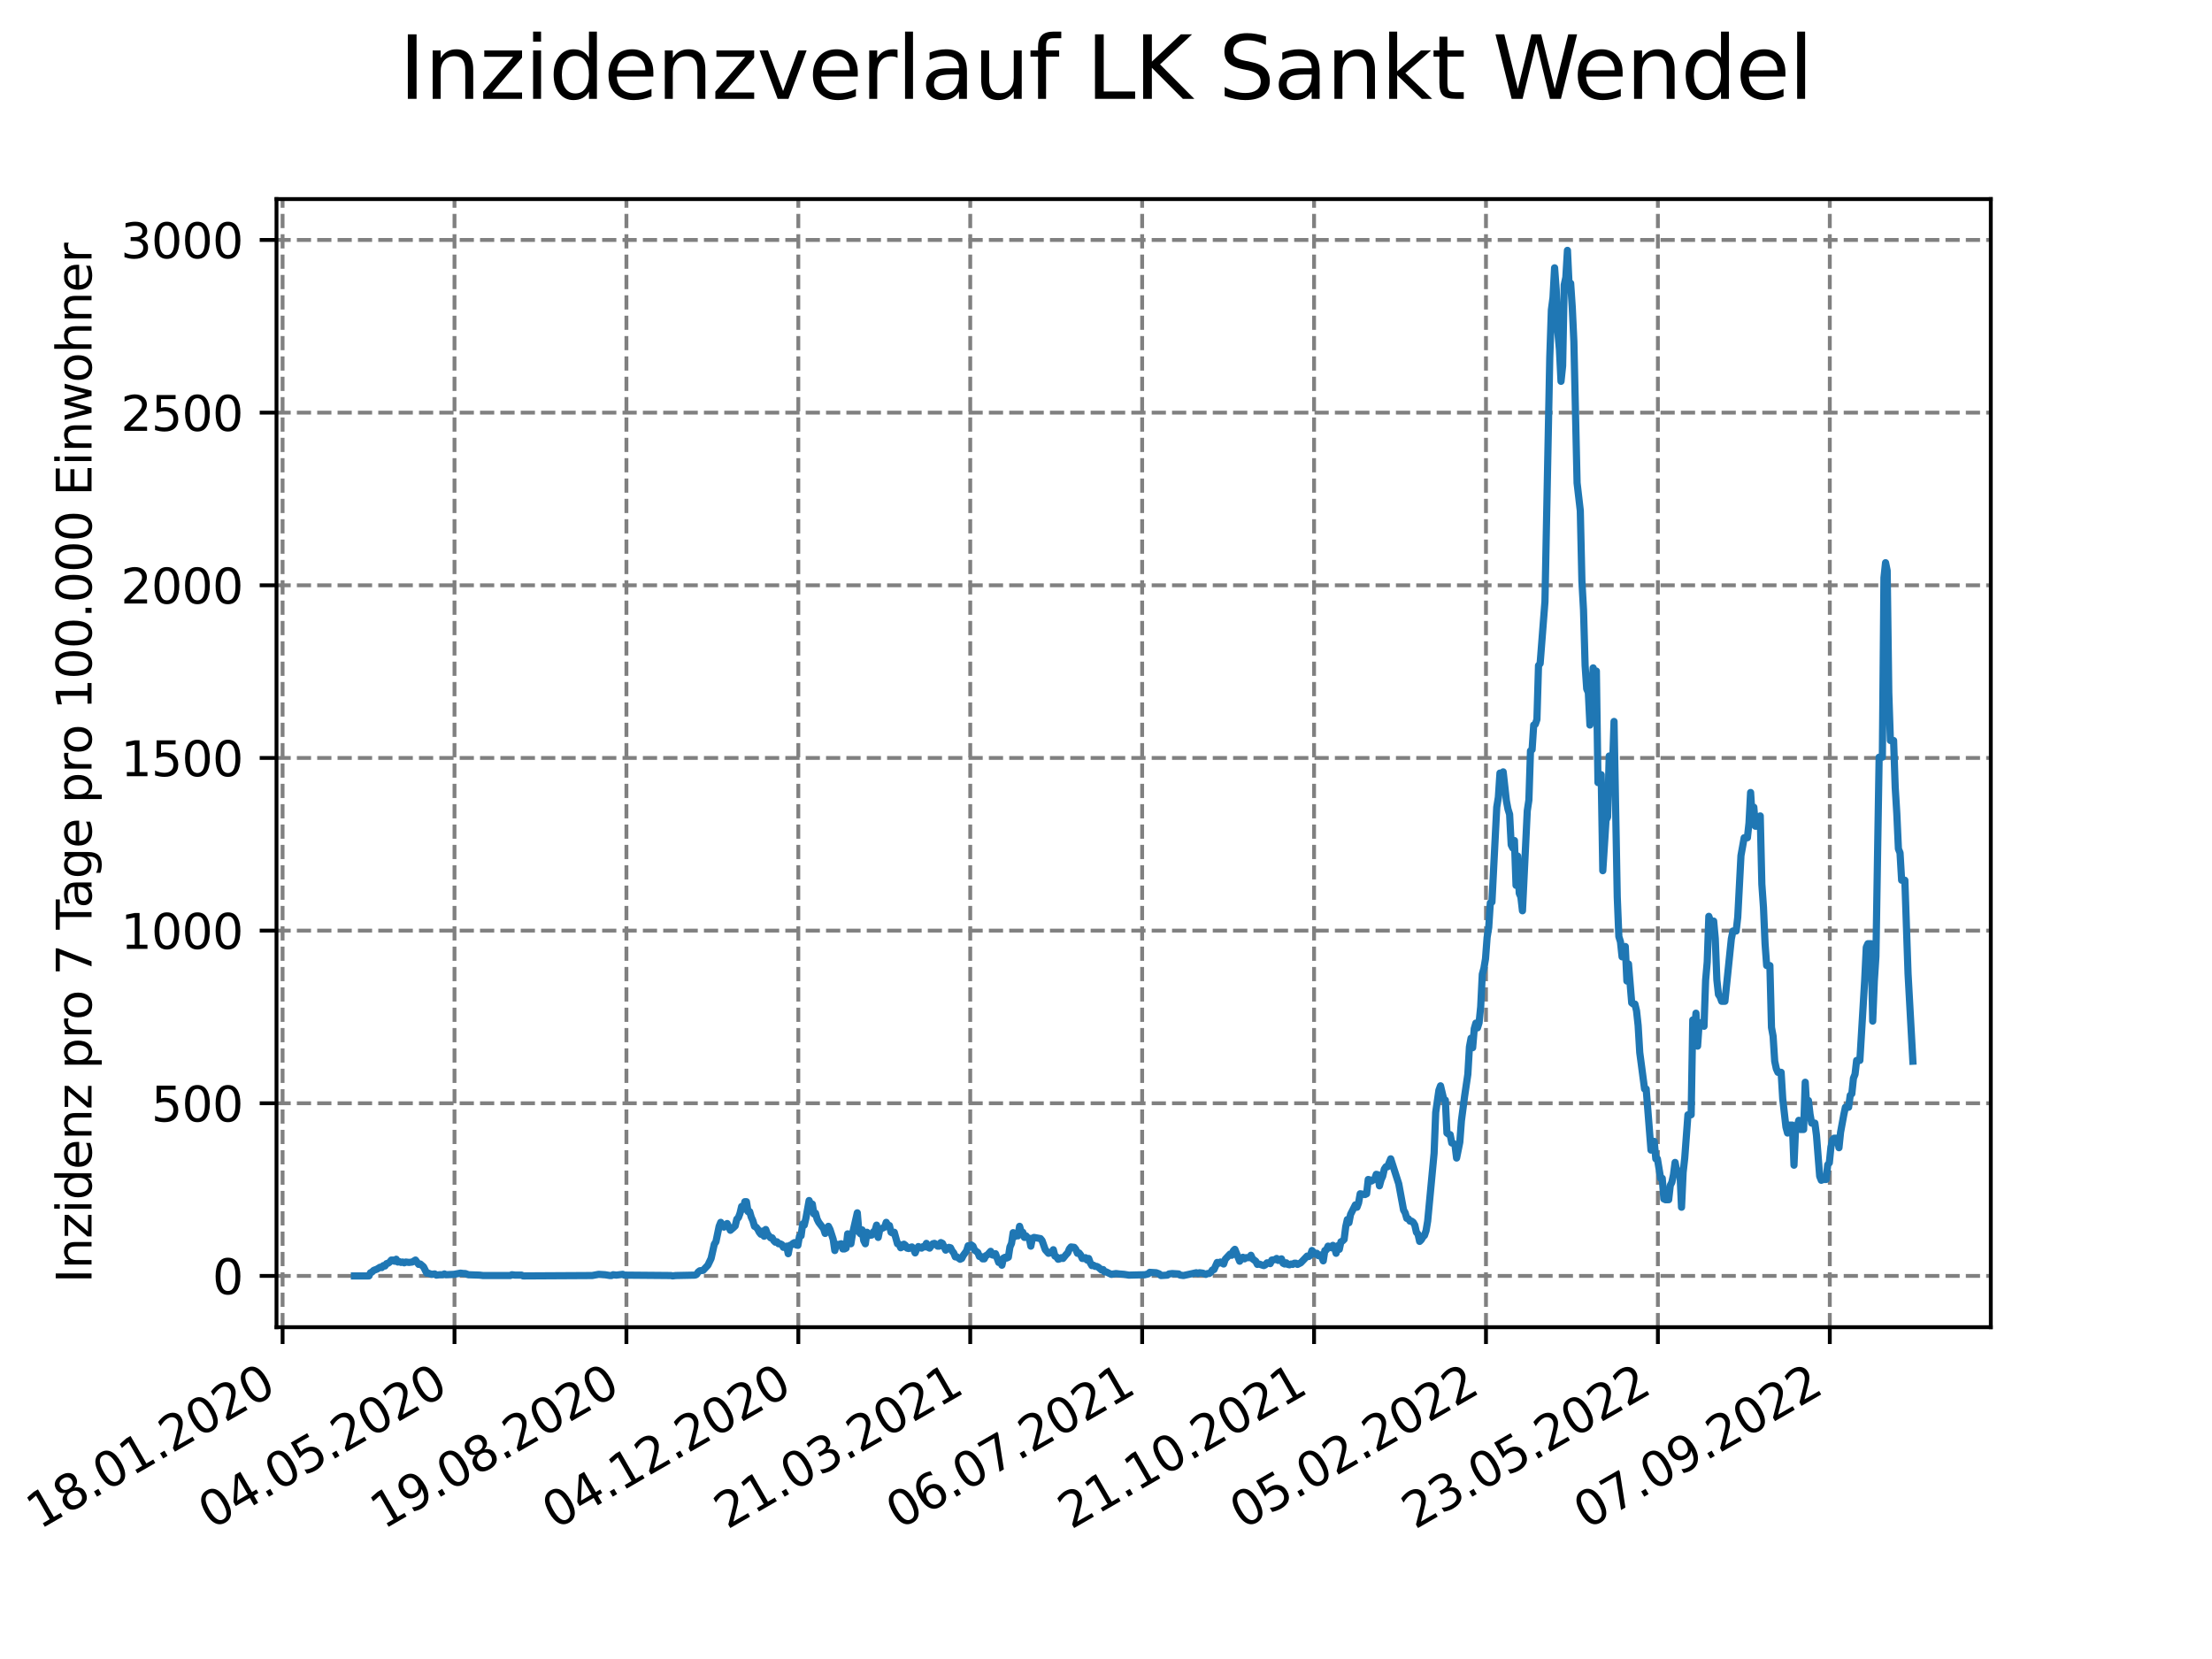 <?xml version="1.0" encoding="utf-8" standalone="no"?>
<!DOCTYPE svg PUBLIC "-//W3C//DTD SVG 1.1//EN"
  "http://www.w3.org/Graphics/SVG/1.1/DTD/svg11.dtd">
<svg xmlns:xlink="http://www.w3.org/1999/xlink" width="460.8pt" height="345.6pt" viewBox="0 0 460.8 345.6" xmlns="http://www.w3.org/2000/svg" version="1.1">
 <defs>
  <style type="text/css">*{stroke-linejoin: round; stroke-linecap: butt}</style>
 </defs>
 <g id="figure_1">
  <g id="patch_1">
   <path d="M 0 345.6 
L 460.8 345.6 
L 460.8 0 
L 0 0 
z
" style="fill: #ffffff"/>
  </g>
  <g id="axes_1">
   <g id="patch_2">
    <path d="M 57.6 276.48 
L 414.72 276.48 
L 414.72 41.472 
L 57.6 41.472 
z
" style="fill: #ffffff"/>
   </g>
   <g id="matplotlib.axis_1">
    <g id="xtick_1">
     <g id="line2d_1">
      <path d="M 58.869 276.48 
L 58.869 41.472 
" clip-path="url(#pff63f8fa8c)" style="fill: none; stroke-dasharray: 2.96,1.28; stroke-dashoffset: 0; stroke: #808080; stroke-width: 0.8"/>
     </g>
     <g id="line2d_2">
      <defs>
       <path id="m7c1032204e" d="M 0 0 
L 0 3.5 
" style="stroke: #000000; stroke-width: 0.8"/>
      </defs>
      <g>
       <use xlink:href="#m7c1032204e" x="58.869" y="276.48" style="stroke: #000000; stroke-width: 0.8"/>
      </g>
     </g>
     <g id="text_1">
      <!-- 18.01.2020 -->
      <g transform="translate(8.244 318.689) rotate(-30) scale(0.1 -0.1)">
       <defs>
        <path id="DejaVuSans-31" d="M 794 531 
L 1825 531 
L 1825 4091 
L 703 3866 
L 703 4441 
L 1819 4666 
L 2450 4666 
L 2450 531 
L 3481 531 
L 3481 0 
L 794 0 
L 794 531 
z
" transform="scale(0.016)"/>
        <path id="DejaVuSans-38" d="M 2034 2216 
Q 1584 2216 1326 1975 
Q 1069 1734 1069 1313 
Q 1069 891 1326 650 
Q 1584 409 2034 409 
Q 2484 409 2743 651 
Q 3003 894 3003 1313 
Q 3003 1734 2745 1975 
Q 2488 2216 2034 2216 
z
M 1403 2484 
Q 997 2584 770 2862 
Q 544 3141 544 3541 
Q 544 4100 942 4425 
Q 1341 4750 2034 4750 
Q 2731 4750 3128 4425 
Q 3525 4100 3525 3541 
Q 3525 3141 3298 2862 
Q 3072 2584 2669 2484 
Q 3125 2378 3379 2068 
Q 3634 1759 3634 1313 
Q 3634 634 3220 271 
Q 2806 -91 2034 -91 
Q 1263 -91 848 271 
Q 434 634 434 1313 
Q 434 1759 690 2068 
Q 947 2378 1403 2484 
z
M 1172 3481 
Q 1172 3119 1398 2916 
Q 1625 2713 2034 2713 
Q 2441 2713 2670 2916 
Q 2900 3119 2900 3481 
Q 2900 3844 2670 4047 
Q 2441 4250 2034 4250 
Q 1625 4250 1398 4047 
Q 1172 3844 1172 3481 
z
" transform="scale(0.016)"/>
        <path id="DejaVuSans-2e" d="M 684 794 
L 1344 794 
L 1344 0 
L 684 0 
L 684 794 
z
" transform="scale(0.016)"/>
        <path id="DejaVuSans-30" d="M 2034 4250 
Q 1547 4250 1301 3770 
Q 1056 3291 1056 2328 
Q 1056 1369 1301 889 
Q 1547 409 2034 409 
Q 2525 409 2770 889 
Q 3016 1369 3016 2328 
Q 3016 3291 2770 3770 
Q 2525 4250 2034 4250 
z
M 2034 4750 
Q 2819 4750 3233 4129 
Q 3647 3509 3647 2328 
Q 3647 1150 3233 529 
Q 2819 -91 2034 -91 
Q 1250 -91 836 529 
Q 422 1150 422 2328 
Q 422 3509 836 4129 
Q 1250 4750 2034 4750 
z
" transform="scale(0.016)"/>
        <path id="DejaVuSans-32" d="M 1228 531 
L 3431 531 
L 3431 0 
L 469 0 
L 469 531 
Q 828 903 1448 1529 
Q 2069 2156 2228 2338 
Q 2531 2678 2651 2914 
Q 2772 3150 2772 3378 
Q 2772 3750 2511 3984 
Q 2250 4219 1831 4219 
Q 1534 4219 1204 4116 
Q 875 4013 500 3803 
L 500 4441 
Q 881 4594 1212 4672 
Q 1544 4750 1819 4750 
Q 2544 4750 2975 4387 
Q 3406 4025 3406 3419 
Q 3406 3131 3298 2873 
Q 3191 2616 2906 2266 
Q 2828 2175 2409 1742 
Q 1991 1309 1228 531 
z
" transform="scale(0.016)"/>
       </defs>
       <use xlink:href="#DejaVuSans-31"/>
       <use xlink:href="#DejaVuSans-38" x="63.623"/>
       <use xlink:href="#DejaVuSans-2e" x="127.246"/>
       <use xlink:href="#DejaVuSans-30" x="159.033"/>
       <use xlink:href="#DejaVuSans-31" x="222.656"/>
       <use xlink:href="#DejaVuSans-2e" x="286.279"/>
       <use xlink:href="#DejaVuSans-32" x="318.066"/>
       <use xlink:href="#DejaVuSans-30" x="381.689"/>
       <use xlink:href="#DejaVuSans-32" x="445.312"/>
       <use xlink:href="#DejaVuSans-30" x="508.936"/>
      </g>
     </g>
    </g>
    <g id="xtick_2">
     <g id="line2d_3">
      <path d="M 94.681 276.48 
L 94.681 41.472 
" clip-path="url(#pff63f8fa8c)" style="fill: none; stroke-dasharray: 2.96,1.28; stroke-dashoffset: 0; stroke: #808080; stroke-width: 0.8"/>
     </g>
     <g id="line2d_4">
      <g>
       <use xlink:href="#m7c1032204e" x="94.681" y="276.48" style="stroke: #000000; stroke-width: 0.8"/>
      </g>
     </g>
     <g id="text_2">
      <!-- 04.05.2020 -->
      <g transform="translate(44.056 318.689) rotate(-30) scale(0.1 -0.1)">
       <defs>
        <path id="DejaVuSans-34" d="M 2419 4116 
L 825 1625 
L 2419 1625 
L 2419 4116 
z
M 2253 4666 
L 3047 4666 
L 3047 1625 
L 3713 1625 
L 3713 1100 
L 3047 1100 
L 3047 0 
L 2419 0 
L 2419 1100 
L 313 1100 
L 313 1709 
L 2253 4666 
z
" transform="scale(0.016)"/>
        <path id="DejaVuSans-35" d="M 691 4666 
L 3169 4666 
L 3169 4134 
L 1269 4134 
L 1269 2991 
Q 1406 3038 1543 3061 
Q 1681 3084 1819 3084 
Q 2600 3084 3056 2656 
Q 3513 2228 3513 1497 
Q 3513 744 3044 326 
Q 2575 -91 1722 -91 
Q 1428 -91 1123 -41 
Q 819 9 494 109 
L 494 744 
Q 775 591 1075 516 
Q 1375 441 1709 441 
Q 2250 441 2565 725 
Q 2881 1009 2881 1497 
Q 2881 1984 2565 2268 
Q 2250 2553 1709 2553 
Q 1456 2553 1204 2497 
Q 953 2441 691 2322 
L 691 4666 
z
" transform="scale(0.016)"/>
       </defs>
       <use xlink:href="#DejaVuSans-30"/>
       <use xlink:href="#DejaVuSans-34" x="63.623"/>
       <use xlink:href="#DejaVuSans-2e" x="127.246"/>
       <use xlink:href="#DejaVuSans-30" x="159.033"/>
       <use xlink:href="#DejaVuSans-35" x="222.656"/>
       <use xlink:href="#DejaVuSans-2e" x="286.279"/>
       <use xlink:href="#DejaVuSans-32" x="318.066"/>
       <use xlink:href="#DejaVuSans-30" x="381.689"/>
       <use xlink:href="#DejaVuSans-32" x="445.312"/>
       <use xlink:href="#DejaVuSans-30" x="508.936"/>
      </g>
     </g>
    </g>
    <g id="xtick_3">
     <g id="line2d_5">
      <path d="M 130.494 276.48 
L 130.494 41.472 
" clip-path="url(#pff63f8fa8c)" style="fill: none; stroke-dasharray: 2.96,1.28; stroke-dashoffset: 0; stroke: #808080; stroke-width: 0.8"/>
     </g>
     <g id="line2d_6">
      <g>
       <use xlink:href="#m7c1032204e" x="130.494" y="276.48" style="stroke: #000000; stroke-width: 0.8"/>
      </g>
     </g>
     <g id="text_3">
      <!-- 19.08.2020 -->
      <g transform="translate(79.869 318.689) rotate(-30) scale(0.1 -0.1)">
       <defs>
        <path id="DejaVuSans-39" d="M 703 97 
L 703 672 
Q 941 559 1184 500 
Q 1428 441 1663 441 
Q 2288 441 2617 861 
Q 2947 1281 2994 2138 
Q 2813 1869 2534 1725 
Q 2256 1581 1919 1581 
Q 1219 1581 811 2004 
Q 403 2428 403 3163 
Q 403 3881 828 4315 
Q 1253 4750 1959 4750 
Q 2769 4750 3195 4129 
Q 3622 3509 3622 2328 
Q 3622 1225 3098 567 
Q 2575 -91 1691 -91 
Q 1453 -91 1209 -44 
Q 966 3 703 97 
z
M 1959 2075 
Q 2384 2075 2632 2365 
Q 2881 2656 2881 3163 
Q 2881 3666 2632 3958 
Q 2384 4250 1959 4250 
Q 1534 4250 1286 3958 
Q 1038 3666 1038 3163 
Q 1038 2656 1286 2365 
Q 1534 2075 1959 2075 
z
" transform="scale(0.016)"/>
       </defs>
       <use xlink:href="#DejaVuSans-31"/>
       <use xlink:href="#DejaVuSans-39" x="63.623"/>
       <use xlink:href="#DejaVuSans-2e" x="127.246"/>
       <use xlink:href="#DejaVuSans-30" x="159.033"/>
       <use xlink:href="#DejaVuSans-38" x="222.656"/>
       <use xlink:href="#DejaVuSans-2e" x="286.279"/>
       <use xlink:href="#DejaVuSans-32" x="318.066"/>
       <use xlink:href="#DejaVuSans-30" x="381.689"/>
       <use xlink:href="#DejaVuSans-32" x="445.312"/>
       <use xlink:href="#DejaVuSans-30" x="508.936"/>
      </g>
     </g>
    </g>
    <g id="xtick_4">
     <g id="line2d_7">
      <path d="M 166.306 276.48 
L 166.306 41.472 
" clip-path="url(#pff63f8fa8c)" style="fill: none; stroke-dasharray: 2.96,1.28; stroke-dashoffset: 0; stroke: #808080; stroke-width: 0.8"/>
     </g>
     <g id="line2d_8">
      <g>
       <use xlink:href="#m7c1032204e" x="166.306" y="276.48" style="stroke: #000000; stroke-width: 0.8"/>
      </g>
     </g>
     <g id="text_4">
      <!-- 04.12.2020 -->
      <g transform="translate(115.681 318.689) rotate(-30) scale(0.1 -0.1)">
       <use xlink:href="#DejaVuSans-30"/>
       <use xlink:href="#DejaVuSans-34" x="63.623"/>
       <use xlink:href="#DejaVuSans-2e" x="127.246"/>
       <use xlink:href="#DejaVuSans-31" x="159.033"/>
       <use xlink:href="#DejaVuSans-32" x="222.656"/>
       <use xlink:href="#DejaVuSans-2e" x="286.279"/>
       <use xlink:href="#DejaVuSans-32" x="318.066"/>
       <use xlink:href="#DejaVuSans-30" x="381.689"/>
       <use xlink:href="#DejaVuSans-32" x="445.312"/>
       <use xlink:href="#DejaVuSans-30" x="508.936"/>
      </g>
     </g>
    </g>
    <g id="xtick_5">
     <g id="line2d_9">
      <path d="M 202.119 276.48 
L 202.119 41.472 
" clip-path="url(#pff63f8fa8c)" style="fill: none; stroke-dasharray: 2.96,1.28; stroke-dashoffset: 0; stroke: #808080; stroke-width: 0.8"/>
     </g>
     <g id="line2d_10">
      <g>
       <use xlink:href="#m7c1032204e" x="202.119" y="276.48" style="stroke: #000000; stroke-width: 0.8"/>
      </g>
     </g>
     <g id="text_5">
      <!-- 21.03.2021 -->
      <g transform="translate(151.493 318.689) rotate(-30) scale(0.1 -0.1)">
       <defs>
        <path id="DejaVuSans-33" d="M 2597 2516 
Q 3050 2419 3304 2112 
Q 3559 1806 3559 1356 
Q 3559 666 3084 287 
Q 2609 -91 1734 -91 
Q 1441 -91 1130 -33 
Q 819 25 488 141 
L 488 750 
Q 750 597 1062 519 
Q 1375 441 1716 441 
Q 2309 441 2620 675 
Q 2931 909 2931 1356 
Q 2931 1769 2642 2001 
Q 2353 2234 1838 2234 
L 1294 2234 
L 1294 2753 
L 1863 2753 
Q 2328 2753 2575 2939 
Q 2822 3125 2822 3475 
Q 2822 3834 2567 4026 
Q 2313 4219 1838 4219 
Q 1578 4219 1281 4162 
Q 984 4106 628 3988 
L 628 4550 
Q 988 4650 1302 4700 
Q 1616 4750 1894 4750 
Q 2613 4750 3031 4423 
Q 3450 4097 3450 3541 
Q 3450 3153 3228 2886 
Q 3006 2619 2597 2516 
z
" transform="scale(0.016)"/>
       </defs>
       <use xlink:href="#DejaVuSans-32"/>
       <use xlink:href="#DejaVuSans-31" x="63.623"/>
       <use xlink:href="#DejaVuSans-2e" x="127.246"/>
       <use xlink:href="#DejaVuSans-30" x="159.033"/>
       <use xlink:href="#DejaVuSans-33" x="222.656"/>
       <use xlink:href="#DejaVuSans-2e" x="286.279"/>
       <use xlink:href="#DejaVuSans-32" x="318.066"/>
       <use xlink:href="#DejaVuSans-30" x="381.689"/>
       <use xlink:href="#DejaVuSans-32" x="445.312"/>
       <use xlink:href="#DejaVuSans-31" x="508.936"/>
      </g>
     </g>
    </g>
    <g id="xtick_6">
     <g id="line2d_11">
      <path d="M 237.931 276.48 
L 237.931 41.472 
" clip-path="url(#pff63f8fa8c)" style="fill: none; stroke-dasharray: 2.96,1.28; stroke-dashoffset: 0; stroke: #808080; stroke-width: 0.8"/>
     </g>
     <g id="line2d_12">
      <g>
       <use xlink:href="#m7c1032204e" x="237.931" y="276.48" style="stroke: #000000; stroke-width: 0.8"/>
      </g>
     </g>
     <g id="text_6">
      <!-- 06.07.2021 -->
      <g transform="translate(187.306 318.689) rotate(-30) scale(0.1 -0.1)">
       <defs>
        <path id="DejaVuSans-36" d="M 2113 2584 
Q 1688 2584 1439 2293 
Q 1191 2003 1191 1497 
Q 1191 994 1439 701 
Q 1688 409 2113 409 
Q 2538 409 2786 701 
Q 3034 994 3034 1497 
Q 3034 2003 2786 2293 
Q 2538 2584 2113 2584 
z
M 3366 4563 
L 3366 3988 
Q 3128 4100 2886 4159 
Q 2644 4219 2406 4219 
Q 1781 4219 1451 3797 
Q 1122 3375 1075 2522 
Q 1259 2794 1537 2939 
Q 1816 3084 2150 3084 
Q 2853 3084 3261 2657 
Q 3669 2231 3669 1497 
Q 3669 778 3244 343 
Q 2819 -91 2113 -91 
Q 1303 -91 875 529 
Q 447 1150 447 2328 
Q 447 3434 972 4092 
Q 1497 4750 2381 4750 
Q 2619 4750 2861 4703 
Q 3103 4656 3366 4563 
z
" transform="scale(0.016)"/>
        <path id="DejaVuSans-37" d="M 525 4666 
L 3525 4666 
L 3525 4397 
L 1831 0 
L 1172 0 
L 2766 4134 
L 525 4134 
L 525 4666 
z
" transform="scale(0.016)"/>
       </defs>
       <use xlink:href="#DejaVuSans-30"/>
       <use xlink:href="#DejaVuSans-36" x="63.623"/>
       <use xlink:href="#DejaVuSans-2e" x="127.246"/>
       <use xlink:href="#DejaVuSans-30" x="159.033"/>
       <use xlink:href="#DejaVuSans-37" x="222.656"/>
       <use xlink:href="#DejaVuSans-2e" x="286.279"/>
       <use xlink:href="#DejaVuSans-32" x="318.066"/>
       <use xlink:href="#DejaVuSans-30" x="381.689"/>
       <use xlink:href="#DejaVuSans-32" x="445.312"/>
       <use xlink:href="#DejaVuSans-31" x="508.936"/>
      </g>
     </g>
    </g>
    <g id="xtick_7">
     <g id="line2d_13">
      <path d="M 273.744 276.48 
L 273.744 41.472 
" clip-path="url(#pff63f8fa8c)" style="fill: none; stroke-dasharray: 2.96,1.28; stroke-dashoffset: 0; stroke: #808080; stroke-width: 0.8"/>
     </g>
     <g id="line2d_14">
      <g>
       <use xlink:href="#m7c1032204e" x="273.744" y="276.48" style="stroke: #000000; stroke-width: 0.8"/>
      </g>
     </g>
     <g id="text_7">
      <!-- 21.10.2021 -->
      <g transform="translate(223.118 318.689) rotate(-30) scale(0.1 -0.1)">
       <use xlink:href="#DejaVuSans-32"/>
       <use xlink:href="#DejaVuSans-31" x="63.623"/>
       <use xlink:href="#DejaVuSans-2e" x="127.246"/>
       <use xlink:href="#DejaVuSans-31" x="159.033"/>
       <use xlink:href="#DejaVuSans-30" x="222.656"/>
       <use xlink:href="#DejaVuSans-2e" x="286.279"/>
       <use xlink:href="#DejaVuSans-32" x="318.066"/>
       <use xlink:href="#DejaVuSans-30" x="381.689"/>
       <use xlink:href="#DejaVuSans-32" x="445.312"/>
       <use xlink:href="#DejaVuSans-31" x="508.936"/>
      </g>
     </g>
    </g>
    <g id="xtick_8">
     <g id="line2d_15">
      <path d="M 309.556 276.48 
L 309.556 41.472 
" clip-path="url(#pff63f8fa8c)" style="fill: none; stroke-dasharray: 2.96,1.28; stroke-dashoffset: 0; stroke: #808080; stroke-width: 0.8"/>
     </g>
     <g id="line2d_16">
      <g>
       <use xlink:href="#m7c1032204e" x="309.556" y="276.48" style="stroke: #000000; stroke-width: 0.8"/>
      </g>
     </g>
     <g id="text_8">
      <!-- 05.02.2022 -->
      <g transform="translate(258.931 318.689) rotate(-30) scale(0.1 -0.1)">
       <use xlink:href="#DejaVuSans-30"/>
       <use xlink:href="#DejaVuSans-35" x="63.623"/>
       <use xlink:href="#DejaVuSans-2e" x="127.246"/>
       <use xlink:href="#DejaVuSans-30" x="159.033"/>
       <use xlink:href="#DejaVuSans-32" x="222.656"/>
       <use xlink:href="#DejaVuSans-2e" x="286.279"/>
       <use xlink:href="#DejaVuSans-32" x="318.066"/>
       <use xlink:href="#DejaVuSans-30" x="381.689"/>
       <use xlink:href="#DejaVuSans-32" x="445.312"/>
       <use xlink:href="#DejaVuSans-32" x="508.936"/>
      </g>
     </g>
    </g>
    <g id="xtick_9">
     <g id="line2d_17">
      <path d="M 345.368 276.48 
L 345.368 41.472 
" clip-path="url(#pff63f8fa8c)" style="fill: none; stroke-dasharray: 2.96,1.28; stroke-dashoffset: 0; stroke: #808080; stroke-width: 0.8"/>
     </g>
     <g id="line2d_18">
      <g>
       <use xlink:href="#m7c1032204e" x="345.368" y="276.48" style="stroke: #000000; stroke-width: 0.8"/>
      </g>
     </g>
     <g id="text_9">
      <!-- 23.05.2022 -->
      <g transform="translate(294.743 318.689) rotate(-30) scale(0.1 -0.1)">
       <use xlink:href="#DejaVuSans-32"/>
       <use xlink:href="#DejaVuSans-33" x="63.623"/>
       <use xlink:href="#DejaVuSans-2e" x="127.246"/>
       <use xlink:href="#DejaVuSans-30" x="159.033"/>
       <use xlink:href="#DejaVuSans-35" x="222.656"/>
       <use xlink:href="#DejaVuSans-2e" x="286.279"/>
       <use xlink:href="#DejaVuSans-32" x="318.066"/>
       <use xlink:href="#DejaVuSans-30" x="381.689"/>
       <use xlink:href="#DejaVuSans-32" x="445.312"/>
       <use xlink:href="#DejaVuSans-32" x="508.936"/>
      </g>
     </g>
    </g>
    <g id="xtick_10">
     <g id="line2d_19">
      <path d="M 381.181 276.48 
L 381.181 41.472 
" clip-path="url(#pff63f8fa8c)" style="fill: none; stroke-dasharray: 2.96,1.28; stroke-dashoffset: 0; stroke: #808080; stroke-width: 0.8"/>
     </g>
     <g id="line2d_20">
      <g>
       <use xlink:href="#m7c1032204e" x="381.181" y="276.48" style="stroke: #000000; stroke-width: 0.8"/>
      </g>
     </g>
     <g id="text_10">
      <!-- 07.09.2022 -->
      <g transform="translate(330.556 318.689) rotate(-30) scale(0.1 -0.1)">
       <use xlink:href="#DejaVuSans-30"/>
       <use xlink:href="#DejaVuSans-37" x="63.623"/>
       <use xlink:href="#DejaVuSans-2e" x="127.246"/>
       <use xlink:href="#DejaVuSans-30" x="159.033"/>
       <use xlink:href="#DejaVuSans-39" x="222.656"/>
       <use xlink:href="#DejaVuSans-2e" x="286.279"/>
       <use xlink:href="#DejaVuSans-32" x="318.066"/>
       <use xlink:href="#DejaVuSans-30" x="381.689"/>
       <use xlink:href="#DejaVuSans-32" x="445.312"/>
       <use xlink:href="#DejaVuSans-32" x="508.936"/>
      </g>
     </g>
    </g>
   </g>
   <g id="matplotlib.axis_2">
    <g id="ytick_1">
     <g id="line2d_21">
      <path d="M 57.6 265.798 
L 414.72 265.798 
" clip-path="url(#pff63f8fa8c)" style="fill: none; stroke-dasharray: 2.96,1.28; stroke-dashoffset: 0; stroke: #808080; stroke-width: 0.8"/>
     </g>
     <g id="line2d_22">
      <defs>
       <path id="m3e2cfd427d" d="M 0 0 
L -3.5 0 
" style="stroke: #000000; stroke-width: 0.8"/>
      </defs>
      <g>
       <use xlink:href="#m3e2cfd427d" x="57.6" y="265.798" style="stroke: #000000; stroke-width: 0.8"/>
      </g>
     </g>
     <g id="text_11">
      <!-- 0 -->
      <g transform="translate(44.237 269.597) scale(0.1 -0.1)">
       <use xlink:href="#DejaVuSans-30"/>
      </g>
     </g>
    </g>
    <g id="ytick_2">
     <g id="line2d_23">
      <path d="M 57.6 229.829 
L 414.72 229.829 
" clip-path="url(#pff63f8fa8c)" style="fill: none; stroke-dasharray: 2.96,1.28; stroke-dashoffset: 0; stroke: #808080; stroke-width: 0.8"/>
     </g>
     <g id="line2d_24">
      <g>
       <use xlink:href="#m3e2cfd427d" x="57.6" y="229.829" style="stroke: #000000; stroke-width: 0.8"/>
      </g>
     </g>
     <g id="text_12">
      <!-- 500 -->
      <g transform="translate(31.512 233.629) scale(0.1 -0.1)">
       <use xlink:href="#DejaVuSans-35"/>
       <use xlink:href="#DejaVuSans-30" x="63.623"/>
       <use xlink:href="#DejaVuSans-30" x="127.246"/>
      </g>
     </g>
    </g>
    <g id="ytick_3">
     <g id="line2d_25">
      <path d="M 57.6 193.861 
L 414.72 193.861 
" clip-path="url(#pff63f8fa8c)" style="fill: none; stroke-dasharray: 2.96,1.28; stroke-dashoffset: 0; stroke: #808080; stroke-width: 0.8"/>
     </g>
     <g id="line2d_26">
      <g>
       <use xlink:href="#m3e2cfd427d" x="57.6" y="193.861" style="stroke: #000000; stroke-width: 0.8"/>
      </g>
     </g>
     <g id="text_13">
      <!-- 1000 -->
      <g transform="translate(25.15 197.66) scale(0.1 -0.1)">
       <use xlink:href="#DejaVuSans-31"/>
       <use xlink:href="#DejaVuSans-30" x="63.623"/>
       <use xlink:href="#DejaVuSans-30" x="127.246"/>
       <use xlink:href="#DejaVuSans-30" x="190.869"/>
      </g>
     </g>
    </g>
    <g id="ytick_4">
     <g id="line2d_27">
      <path d="M 57.6 157.892 
L 414.72 157.892 
" clip-path="url(#pff63f8fa8c)" style="fill: none; stroke-dasharray: 2.96,1.28; stroke-dashoffset: 0; stroke: #808080; stroke-width: 0.8"/>
     </g>
     <g id="line2d_28">
      <g>
       <use xlink:href="#m3e2cfd427d" x="57.6" y="157.892" style="stroke: #000000; stroke-width: 0.8"/>
      </g>
     </g>
     <g id="text_14">
      <!-- 1500 -->
      <g transform="translate(25.15 161.692) scale(0.1 -0.1)">
       <use xlink:href="#DejaVuSans-31"/>
       <use xlink:href="#DejaVuSans-35" x="63.623"/>
       <use xlink:href="#DejaVuSans-30" x="127.246"/>
       <use xlink:href="#DejaVuSans-30" x="190.869"/>
      </g>
     </g>
    </g>
    <g id="ytick_5">
     <g id="line2d_29">
      <path d="M 57.6 121.924 
L 414.72 121.924 
" clip-path="url(#pff63f8fa8c)" style="fill: none; stroke-dasharray: 2.96,1.28; stroke-dashoffset: 0; stroke: #808080; stroke-width: 0.8"/>
     </g>
     <g id="line2d_30">
      <g>
       <use xlink:href="#m3e2cfd427d" x="57.6" y="121.924" style="stroke: #000000; stroke-width: 0.8"/>
      </g>
     </g>
     <g id="text_15">
      <!-- 2000 -->
      <g transform="translate(25.15 125.723) scale(0.1 -0.1)">
       <use xlink:href="#DejaVuSans-32"/>
       <use xlink:href="#DejaVuSans-30" x="63.623"/>
       <use xlink:href="#DejaVuSans-30" x="127.246"/>
       <use xlink:href="#DejaVuSans-30" x="190.869"/>
      </g>
     </g>
    </g>
    <g id="ytick_6">
     <g id="line2d_31">
      <path d="M 57.6 85.956 
L 414.72 85.956 
" clip-path="url(#pff63f8fa8c)" style="fill: none; stroke-dasharray: 2.96,1.28; stroke-dashoffset: 0; stroke: #808080; stroke-width: 0.8"/>
     </g>
     <g id="line2d_32">
      <g>
       <use xlink:href="#m3e2cfd427d" x="57.6" y="85.956" style="stroke: #000000; stroke-width: 0.8"/>
      </g>
     </g>
     <g id="text_16">
      <!-- 2500 -->
      <g transform="translate(25.15 89.755) scale(0.1 -0.1)">
       <use xlink:href="#DejaVuSans-32"/>
       <use xlink:href="#DejaVuSans-35" x="63.623"/>
       <use xlink:href="#DejaVuSans-30" x="127.246"/>
       <use xlink:href="#DejaVuSans-30" x="190.869"/>
      </g>
     </g>
    </g>
    <g id="ytick_7">
     <g id="line2d_33">
      <path d="M 57.6 49.987 
L 414.72 49.987 
" clip-path="url(#pff63f8fa8c)" style="fill: none; stroke-dasharray: 2.96,1.28; stroke-dashoffset: 0; stroke: #808080; stroke-width: 0.8"/>
     </g>
     <g id="line2d_34">
      <g>
       <use xlink:href="#m3e2cfd427d" x="57.6" y="49.987" style="stroke: #000000; stroke-width: 0.8"/>
      </g>
     </g>
     <g id="text_17">
      <!-- 3000 -->
      <g transform="translate(25.15 53.786) scale(0.1 -0.1)">
       <use xlink:href="#DejaVuSans-33"/>
       <use xlink:href="#DejaVuSans-30" x="63.623"/>
       <use xlink:href="#DejaVuSans-30" x="127.246"/>
       <use xlink:href="#DejaVuSans-30" x="190.869"/>
      </g>
     </g>
    </g>
    <g id="text_18">
     <!-- Inzidenz pro 7 Tage pro 100.000 Einwohner -->
     <g transform="translate(19.07 267.301) rotate(-90) scale(0.1 -0.1)">
      <defs>
       <path id="DejaVuSans-49" d="M 628 4666 
L 1259 4666 
L 1259 0 
L 628 0 
L 628 4666 
z
" transform="scale(0.016)"/>
       <path id="DejaVuSans-6e" d="M 3513 2113 
L 3513 0 
L 2938 0 
L 2938 2094 
Q 2938 2591 2744 2837 
Q 2550 3084 2163 3084 
Q 1697 3084 1428 2787 
Q 1159 2491 1159 1978 
L 1159 0 
L 581 0 
L 581 3500 
L 1159 3500 
L 1159 2956 
Q 1366 3272 1645 3428 
Q 1925 3584 2291 3584 
Q 2894 3584 3203 3211 
Q 3513 2838 3513 2113 
z
" transform="scale(0.016)"/>
       <path id="DejaVuSans-7a" d="M 353 3500 
L 3084 3500 
L 3084 2975 
L 922 459 
L 3084 459 
L 3084 0 
L 275 0 
L 275 525 
L 2438 3041 
L 353 3041 
L 353 3500 
z
" transform="scale(0.016)"/>
       <path id="DejaVuSans-69" d="M 603 3500 
L 1178 3500 
L 1178 0 
L 603 0 
L 603 3500 
z
M 603 4863 
L 1178 4863 
L 1178 4134 
L 603 4134 
L 603 4863 
z
" transform="scale(0.016)"/>
       <path id="DejaVuSans-64" d="M 2906 2969 
L 2906 4863 
L 3481 4863 
L 3481 0 
L 2906 0 
L 2906 525 
Q 2725 213 2448 61 
Q 2172 -91 1784 -91 
Q 1150 -91 751 415 
Q 353 922 353 1747 
Q 353 2572 751 3078 
Q 1150 3584 1784 3584 
Q 2172 3584 2448 3432 
Q 2725 3281 2906 2969 
z
M 947 1747 
Q 947 1113 1208 752 
Q 1469 391 1925 391 
Q 2381 391 2643 752 
Q 2906 1113 2906 1747 
Q 2906 2381 2643 2742 
Q 2381 3103 1925 3103 
Q 1469 3103 1208 2742 
Q 947 2381 947 1747 
z
" transform="scale(0.016)"/>
       <path id="DejaVuSans-65" d="M 3597 1894 
L 3597 1613 
L 953 1613 
Q 991 1019 1311 708 
Q 1631 397 2203 397 
Q 2534 397 2845 478 
Q 3156 559 3463 722 
L 3463 178 
Q 3153 47 2828 -22 
Q 2503 -91 2169 -91 
Q 1331 -91 842 396 
Q 353 884 353 1716 
Q 353 2575 817 3079 
Q 1281 3584 2069 3584 
Q 2775 3584 3186 3129 
Q 3597 2675 3597 1894 
z
M 3022 2063 
Q 3016 2534 2758 2815 
Q 2500 3097 2075 3097 
Q 1594 3097 1305 2825 
Q 1016 2553 972 2059 
L 3022 2063 
z
" transform="scale(0.016)"/>
       <path id="DejaVuSans-20" transform="scale(0.016)"/>
       <path id="DejaVuSans-70" d="M 1159 525 
L 1159 -1331 
L 581 -1331 
L 581 3500 
L 1159 3500 
L 1159 2969 
Q 1341 3281 1617 3432 
Q 1894 3584 2278 3584 
Q 2916 3584 3314 3078 
Q 3713 2572 3713 1747 
Q 3713 922 3314 415 
Q 2916 -91 2278 -91 
Q 1894 -91 1617 61 
Q 1341 213 1159 525 
z
M 3116 1747 
Q 3116 2381 2855 2742 
Q 2594 3103 2138 3103 
Q 1681 3103 1420 2742 
Q 1159 2381 1159 1747 
Q 1159 1113 1420 752 
Q 1681 391 2138 391 
Q 2594 391 2855 752 
Q 3116 1113 3116 1747 
z
" transform="scale(0.016)"/>
       <path id="DejaVuSans-72" d="M 2631 2963 
Q 2534 3019 2420 3045 
Q 2306 3072 2169 3072 
Q 1681 3072 1420 2755 
Q 1159 2438 1159 1844 
L 1159 0 
L 581 0 
L 581 3500 
L 1159 3500 
L 1159 2956 
Q 1341 3275 1631 3429 
Q 1922 3584 2338 3584 
Q 2397 3584 2469 3576 
Q 2541 3569 2628 3553 
L 2631 2963 
z
" transform="scale(0.016)"/>
       <path id="DejaVuSans-6f" d="M 1959 3097 
Q 1497 3097 1228 2736 
Q 959 2375 959 1747 
Q 959 1119 1226 758 
Q 1494 397 1959 397 
Q 2419 397 2687 759 
Q 2956 1122 2956 1747 
Q 2956 2369 2687 2733 
Q 2419 3097 1959 3097 
z
M 1959 3584 
Q 2709 3584 3137 3096 
Q 3566 2609 3566 1747 
Q 3566 888 3137 398 
Q 2709 -91 1959 -91 
Q 1206 -91 779 398 
Q 353 888 353 1747 
Q 353 2609 779 3096 
Q 1206 3584 1959 3584 
z
" transform="scale(0.016)"/>
       <path id="DejaVuSans-54" d="M -19 4666 
L 3928 4666 
L 3928 4134 
L 2272 4134 
L 2272 0 
L 1638 0 
L 1638 4134 
L -19 4134 
L -19 4666 
z
" transform="scale(0.016)"/>
       <path id="DejaVuSans-61" d="M 2194 1759 
Q 1497 1759 1228 1600 
Q 959 1441 959 1056 
Q 959 750 1161 570 
Q 1363 391 1709 391 
Q 2188 391 2477 730 
Q 2766 1069 2766 1631 
L 2766 1759 
L 2194 1759 
z
M 3341 1997 
L 3341 0 
L 2766 0 
L 2766 531 
Q 2569 213 2275 61 
Q 1981 -91 1556 -91 
Q 1019 -91 701 211 
Q 384 513 384 1019 
Q 384 1609 779 1909 
Q 1175 2209 1959 2209 
L 2766 2209 
L 2766 2266 
Q 2766 2663 2505 2880 
Q 2244 3097 1772 3097 
Q 1472 3097 1187 3025 
Q 903 2953 641 2809 
L 641 3341 
Q 956 3463 1253 3523 
Q 1550 3584 1831 3584 
Q 2591 3584 2966 3190 
Q 3341 2797 3341 1997 
z
" transform="scale(0.016)"/>
       <path id="DejaVuSans-67" d="M 2906 1791 
Q 2906 2416 2648 2759 
Q 2391 3103 1925 3103 
Q 1463 3103 1205 2759 
Q 947 2416 947 1791 
Q 947 1169 1205 825 
Q 1463 481 1925 481 
Q 2391 481 2648 825 
Q 2906 1169 2906 1791 
z
M 3481 434 
Q 3481 -459 3084 -895 
Q 2688 -1331 1869 -1331 
Q 1566 -1331 1297 -1286 
Q 1028 -1241 775 -1147 
L 775 -588 
Q 1028 -725 1275 -790 
Q 1522 -856 1778 -856 
Q 2344 -856 2625 -561 
Q 2906 -266 2906 331 
L 2906 616 
Q 2728 306 2450 153 
Q 2172 0 1784 0 
Q 1141 0 747 490 
Q 353 981 353 1791 
Q 353 2603 747 3093 
Q 1141 3584 1784 3584 
Q 2172 3584 2450 3431 
Q 2728 3278 2906 2969 
L 2906 3500 
L 3481 3500 
L 3481 434 
z
" transform="scale(0.016)"/>
       <path id="DejaVuSans-45" d="M 628 4666 
L 3578 4666 
L 3578 4134 
L 1259 4134 
L 1259 2753 
L 3481 2753 
L 3481 2222 
L 1259 2222 
L 1259 531 
L 3634 531 
L 3634 0 
L 628 0 
L 628 4666 
z
" transform="scale(0.016)"/>
       <path id="DejaVuSans-77" d="M 269 3500 
L 844 3500 
L 1563 769 
L 2278 3500 
L 2956 3500 
L 3675 769 
L 4391 3500 
L 4966 3500 
L 4050 0 
L 3372 0 
L 2619 2869 
L 1863 0 
L 1184 0 
L 269 3500 
z
" transform="scale(0.016)"/>
       <path id="DejaVuSans-68" d="M 3513 2113 
L 3513 0 
L 2938 0 
L 2938 2094 
Q 2938 2591 2744 2837 
Q 2550 3084 2163 3084 
Q 1697 3084 1428 2787 
Q 1159 2491 1159 1978 
L 1159 0 
L 581 0 
L 581 4863 
L 1159 4863 
L 1159 2956 
Q 1366 3272 1645 3428 
Q 1925 3584 2291 3584 
Q 2894 3584 3203 3211 
Q 3513 2838 3513 2113 
z
" transform="scale(0.016)"/>
      </defs>
      <use xlink:href="#DejaVuSans-49"/>
      <use xlink:href="#DejaVuSans-6e" x="29.492"/>
      <use xlink:href="#DejaVuSans-7a" x="92.871"/>
      <use xlink:href="#DejaVuSans-69" x="145.361"/>
      <use xlink:href="#DejaVuSans-64" x="173.145"/>
      <use xlink:href="#DejaVuSans-65" x="236.621"/>
      <use xlink:href="#DejaVuSans-6e" x="298.145"/>
      <use xlink:href="#DejaVuSans-7a" x="361.523"/>
      <use xlink:href="#DejaVuSans-20" x="414.014"/>
      <use xlink:href="#DejaVuSans-70" x="445.801"/>
      <use xlink:href="#DejaVuSans-72" x="509.277"/>
      <use xlink:href="#DejaVuSans-6f" x="548.141"/>
      <use xlink:href="#DejaVuSans-20" x="609.322"/>
      <use xlink:href="#DejaVuSans-37" x="641.109"/>
      <use xlink:href="#DejaVuSans-20" x="704.732"/>
      <use xlink:href="#DejaVuSans-54" x="736.52"/>
      <use xlink:href="#DejaVuSans-61" x="781.104"/>
      <use xlink:href="#DejaVuSans-67" x="842.383"/>
      <use xlink:href="#DejaVuSans-65" x="905.859"/>
      <use xlink:href="#DejaVuSans-20" x="967.383"/>
      <use xlink:href="#DejaVuSans-70" x="999.17"/>
      <use xlink:href="#DejaVuSans-72" x="1062.646"/>
      <use xlink:href="#DejaVuSans-6f" x="1101.51"/>
      <use xlink:href="#DejaVuSans-20" x="1162.691"/>
      <use xlink:href="#DejaVuSans-31" x="1194.479"/>
      <use xlink:href="#DejaVuSans-30" x="1258.102"/>
      <use xlink:href="#DejaVuSans-30" x="1321.725"/>
      <use xlink:href="#DejaVuSans-2e" x="1385.348"/>
      <use xlink:href="#DejaVuSans-30" x="1417.135"/>
      <use xlink:href="#DejaVuSans-30" x="1480.758"/>
      <use xlink:href="#DejaVuSans-30" x="1544.381"/>
      <use xlink:href="#DejaVuSans-20" x="1608.004"/>
      <use xlink:href="#DejaVuSans-45" x="1639.791"/>
      <use xlink:href="#DejaVuSans-69" x="1702.975"/>
      <use xlink:href="#DejaVuSans-6e" x="1730.758"/>
      <use xlink:href="#DejaVuSans-77" x="1794.137"/>
      <use xlink:href="#DejaVuSans-6f" x="1875.924"/>
      <use xlink:href="#DejaVuSans-68" x="1937.105"/>
      <use xlink:href="#DejaVuSans-6e" x="2000.484"/>
      <use xlink:href="#DejaVuSans-65" x="2063.863"/>
      <use xlink:href="#DejaVuSans-72" x="2125.387"/>
     </g>
    </g>
   </g>
   <g id="line2d_35">
    <path d="M 73.833 265.798 
L 76.845 265.798 
L 77.18 265.136 
L 77.514 264.971 
L 77.849 264.64 
L 78.518 264.392 
L 79.188 263.979 
L 79.523 264.062 
L 79.857 263.648 
L 80.192 263.731 
L 80.527 263.235 
L 80.861 263.152 
L 81.196 262.904 
L 81.531 262.491 
L 81.865 262.491 
L 82.2 262.739 
L 82.535 262.325 
L 82.87 262.904 
L 83.204 262.821 
L 83.539 262.987 
L 83.874 262.904 
L 84.208 263.069 
L 84.543 262.904 
L 85.212 262.987 
L 85.882 262.904 
L 86.551 262.491 
L 87.221 263.4 
L 87.555 263.317 
L 88.225 263.896 
L 88.894 265.219 
L 89.229 265.219 
L 89.898 265.467 
L 90.567 265.384 
L 90.902 265.632 
L 91.572 265.55 
L 92.241 265.55 
L 92.576 265.384 
L 92.91 265.55 
L 94.584 265.467 
L 95.923 265.219 
L 96.592 265.302 
L 96.927 265.302 
L 97.596 265.55 
L 99.939 265.632 
L 100.608 265.715 
L 106.298 265.715 
L 106.633 265.55 
L 107.302 265.632 
L 108.641 265.632 
L 108.976 265.798 
L 123.368 265.715 
L 124.706 265.467 
L 126.045 265.55 
L 127.049 265.715 
L 127.384 265.715 
L 127.719 265.55 
L 128.388 265.632 
L 129.057 265.55 
L 129.727 265.467 
L 130.062 265.632 
L 139.768 265.715 
L 140.102 265.798 
L 140.772 265.715 
L 144.788 265.632 
L 145.123 265.467 
L 145.458 264.971 
L 145.792 264.723 
L 146.462 264.64 
L 147.466 263.565 
L 148.135 262.16 
L 148.804 259.183 
L 149.139 258.687 
L 149.809 255.463 
L 150.143 254.636 
L 150.813 255.628 
L 151.482 254.884 
L 152.151 256.29 
L 152.821 255.711 
L 153.156 255.38 
L 153.49 253.975 
L 153.825 253.644 
L 154.16 252.734 
L 154.494 251.329 
L 154.829 251.908 
L 155.164 250.337 
L 155.498 250.337 
L 155.833 252.404 
L 156.168 252.404 
L 156.502 253.561 
L 156.837 254.305 
L 157.172 255.463 
L 157.507 255.628 
L 157.841 256.042 
L 158.176 256.703 
L 158.511 257.116 
L 158.845 256.455 
L 159.18 257.53 
L 159.515 256.124 
L 159.849 257.034 
L 160.519 257.861 
L 160.854 257.861 
L 161.188 258.439 
L 161.523 258.77 
L 161.858 258.687 
L 162.192 259.101 
L 162.527 259.101 
L 162.862 259.266 
L 163.196 259.845 
L 163.866 259.597 
L 164.2 261.168 
L 164.535 259.432 
L 164.87 259.349 
L 165.205 259.018 
L 165.539 258.853 
L 165.874 259.349 
L 166.209 259.432 
L 166.543 257.53 
L 166.878 257.447 
L 167.213 254.967 
L 167.547 255.215 
L 167.882 253.809 
L 168.552 250.089 
L 168.886 250.916 
L 169.221 250.833 
L 169.556 252.9 
L 169.89 252.734 
L 170.225 253.975 
L 170.56 254.636 
L 171.564 255.959 
L 171.898 256.951 
L 172.233 256.538 
L 172.568 255.463 
L 172.903 256.124 
L 173.572 258.191 
L 173.907 260.506 
L 174.241 259.183 
L 174.576 259.432 
L 174.911 259.183 
L 175.245 259.101 
L 175.58 260.176 
L 175.915 260.176 
L 176.25 260.01 
L 176.584 257.034 
L 176.919 257.116 
L 177.254 259.101 
L 177.588 257.034 
L 178.592 252.652 
L 178.927 256.62 
L 179.262 257.034 
L 179.596 256.207 
L 179.931 258.439 
L 180.266 259.101 
L 180.601 256.703 
L 180.935 257.365 
L 181.605 257.282 
L 181.939 256.62 
L 182.274 256.372 
L 182.609 255.215 
L 182.943 257.778 
L 183.278 256.124 
L 184.282 255.628 
L 184.617 254.636 
L 184.952 255.215 
L 185.286 255.298 
L 185.621 256.703 
L 185.956 256.868 
L 186.29 256.703 
L 186.96 259.101 
L 187.294 259.183 
L 187.629 259.928 
L 187.964 259.762 
L 188.299 259.183 
L 188.633 259.432 
L 188.968 260.01 
L 189.303 260.093 
L 189.637 259.845 
L 189.972 259.762 
L 190.307 260.176 
L 190.641 261.002 
L 190.976 260.176 
L 191.311 259.68 
L 191.98 260.01 
L 192.315 259.68 
L 192.65 259.762 
L 192.984 259.018 
L 193.319 259.845 
L 193.654 260.01 
L 194.323 259.101 
L 194.658 259.018 
L 194.992 259.183 
L 195.327 259.597 
L 195.662 259.597 
L 195.997 258.853 
L 196.331 259.018 
L 197.001 260.424 
L 197.335 260.01 
L 197.67 259.845 
L 198.005 259.928 
L 198.339 260.589 
L 198.674 261.002 
L 199.009 261.829 
L 199.344 261.829 
L 200.013 262.325 
L 200.348 262.16 
L 200.682 261.498 
L 201.352 260.589 
L 201.686 259.514 
L 202.021 259.762 
L 202.356 259.349 
L 202.69 259.597 
L 203.025 260.424 
L 203.695 260.92 
L 204.029 261.747 
L 204.364 261.747 
L 204.699 262.243 
L 205.033 262.243 
L 205.368 261.581 
L 205.703 261.416 
L 206.372 260.672 
L 206.707 261.416 
L 207.042 261.498 
L 207.376 261.168 
L 208.046 262.987 
L 208.38 262.739 
L 208.715 263.565 
L 209.05 262.077 
L 209.384 261.912 
L 209.719 262.077 
L 210.054 261.912 
L 210.388 259.762 
L 210.723 259.018 
L 211.058 256.786 
L 211.393 257.613 
L 211.727 257.365 
L 212.062 257.447 
L 212.397 255.463 
L 212.731 256.62 
L 213.066 256.703 
L 213.401 257.778 
L 213.735 257.447 
L 214.07 257.861 
L 214.405 257.943 
L 214.739 259.597 
L 215.074 257.943 
L 215.409 257.778 
L 216.748 258.026 
L 217.082 258.439 
L 217.752 260.341 
L 218.421 261.085 
L 219.091 260.92 
L 219.425 260.341 
L 219.76 261.664 
L 220.095 261.829 
L 220.429 262.325 
L 220.764 262.243 
L 221.099 261.995 
L 221.433 262.16 
L 222.103 261.333 
L 222.437 261.002 
L 222.772 260.176 
L 223.107 259.762 
L 223.776 259.845 
L 224.111 260.258 
L 224.446 261.085 
L 224.78 261.002 
L 225.115 261.416 
L 225.45 262.16 
L 225.784 262.16 
L 226.119 261.995 
L 226.454 262.491 
L 226.789 262.16 
L 227.123 263.069 
L 227.458 263.648 
L 227.793 263.565 
L 228.127 263.814 
L 228.462 263.814 
L 228.797 263.979 
L 229.466 264.558 
L 229.801 264.475 
L 230.135 264.971 
L 230.47 264.971 
L 231.474 265.467 
L 232.478 265.302 
L 233.148 265.384 
L 234.152 265.467 
L 235.156 265.632 
L 238.503 265.55 
L 239.172 265.384 
L 239.507 265.054 
L 240.846 265.136 
L 241.515 265.384 
L 241.85 265.715 
L 243.189 265.632 
L 243.523 265.384 
L 244.193 265.302 
L 245.531 265.384 
L 245.866 265.632 
L 246.536 265.715 
L 249.213 265.136 
L 249.548 265.302 
L 249.883 265.136 
L 250.552 265.219 
L 251.221 265.467 
L 251.556 265.302 
L 251.891 265.302 
L 252.225 265.054 
L 252.56 264.558 
L 252.895 264.475 
L 253.564 262.987 
L 253.899 263.152 
L 254.234 262.904 
L 254.903 263.317 
L 255.238 262.325 
L 256.242 261.25 
L 256.576 261.498 
L 256.911 260.589 
L 257.246 260.258 
L 258.25 262.739 
L 258.585 262.16 
L 258.919 261.912 
L 259.254 262.243 
L 259.589 261.995 
L 260.258 261.995 
L 260.593 261.498 
L 260.927 262.243 
L 261.597 262.739 
L 261.932 263.4 
L 262.266 263.317 
L 263.27 263.648 
L 263.605 263.483 
L 263.94 263.069 
L 264.274 263.069 
L 264.609 263.235 
L 264.944 262.491 
L 265.613 262.408 
L 265.948 262.16 
L 266.283 262.573 
L 266.617 262.491 
L 266.952 262.243 
L 267.287 263.152 
L 267.621 263.317 
L 267.956 263.069 
L 268.291 263.4 
L 268.625 263.483 
L 268.96 263.317 
L 269.295 263.4 
L 269.63 263.152 
L 269.964 263.152 
L 270.299 263.4 
L 270.968 263.069 
L 272.307 261.664 
L 272.642 261.747 
L 272.976 261.498 
L 273.311 260.506 
L 273.981 261.25 
L 274.315 261.085 
L 274.65 261.581 
L 274.985 261.416 
L 275.319 261.829 
L 275.654 262.656 
L 275.989 260.506 
L 276.323 260.341 
L 276.658 259.597 
L 276.993 259.68 
L 277.328 259.928 
L 277.662 259.432 
L 277.997 259.845 
L 278.332 261.085 
L 278.666 259.514 
L 279.001 260.258 
L 279.336 258.687 
L 279.67 258.522 
L 280.005 258.191 
L 280.34 255.546 
L 280.674 254.057 
L 281.009 254.719 
L 281.344 252.983 
L 282.348 250.998 
L 282.683 251.494 
L 283.017 250.585 
L 283.352 248.683 
L 284.356 248.849 
L 284.691 248.683 
L 285.026 245.707 
L 285.36 245.789 
L 285.695 246.037 
L 286.364 245.624 
L 286.699 244.632 
L 287.034 244.715 
L 287.368 247.03 
L 287.703 245.789 
L 288.038 245.045 
L 288.372 243.557 
L 288.707 243.061 
L 289.042 243.061 
L 289.711 241.407 
L 291.385 246.616 
L 292.389 252.073 
L 292.724 252.652 
L 293.058 253.809 
L 293.393 253.892 
L 293.728 254.388 
L 294.062 254.388 
L 294.397 254.636 
L 294.732 255.215 
L 295.066 256.703 
L 295.401 257.116 
L 295.736 258.605 
L 296.07 258.274 
L 296.405 257.695 
L 296.74 257.365 
L 297.075 256.372 
L 297.409 254.388 
L 298.748 240.25 
L 299.083 231.734 
L 299.752 227.104 
L 300.087 226.194 
L 300.756 229.005 
L 301.091 229.171 
L 301.426 236.033 
L 301.76 236.281 
L 302.095 236.364 
L 302.43 238.1 
L 302.764 238.183 
L 303.099 238.514 
L 303.434 241.242 
L 304.103 237.935 
L 304.438 233.47 
L 305.107 228.344 
L 305.777 223.797 
L 306.111 218.092 
L 306.446 216.273 
L 306.781 218.257 
L 307.115 214.289 
L 307.45 213.131 
L 307.785 214.123 
L 308.12 213.048 
L 308.454 209.741 
L 308.789 202.961 
L 309.124 201.721 
L 309.458 199.737 
L 309.793 195.272 
L 310.128 193.205 
L 310.462 188.079 
L 310.797 187.914 
L 311.801 168.153 
L 312.136 166.086 
L 312.471 161.043 
L 312.805 164.764 
L 313.14 160.795 
L 313.809 166.831 
L 314.144 168.567 
L 314.479 169.642 
L 314.813 176.008 
L 315.148 176.669 
L 315.483 175.098 
L 315.818 184.441 
L 316.152 178.323 
L 316.487 186.095 
L 316.822 186.839 
L 317.156 189.733 
L 318.16 168.898 
L 318.495 166.665 
L 318.83 156.413 
L 319.164 156.165 
L 319.499 151.039 
L 319.834 150.873 
L 320.169 149.881 
L 320.503 138.637 
L 320.838 138.223 
L 321.842 125.325 
L 322.846 74.478 
L 323.181 64.556 
L 323.516 61.993 
L 323.85 55.792 
L 324.185 60.339 
L 324.52 69.103 
L 324.854 72.741 
L 325.189 79.438 
L 325.524 76.214 
L 325.858 59.347 
L 326.193 57.776 
L 326.528 52.154 
L 326.862 59.265 
L 327.197 59.017 
L 327.532 64.06 
L 327.867 71.17 
L 328.536 100.604 
L 329.205 106.392 
L 329.54 121.026 
L 329.875 127.062 
L 330.209 138.637 
L 330.544 143.515 
L 330.879 144.259 
L 331.213 151.039 
L 331.883 139.133 
L 332.218 141.696 
L 332.552 139.794 
L 332.887 163.027 
L 333.222 161.374 
L 333.556 161.374 
L 333.891 181.382 
L 334.56 170.882 
L 334.895 170.22 
L 335.23 157.488 
L 335.565 160.299 
L 335.899 160.299 
L 336.234 150.295 
L 336.903 186.839 
L 337.238 195.107 
L 337.573 196.182 
L 337.907 199.324 
L 338.242 199.324 
L 338.577 197.174 
L 338.911 204.367 
L 339.246 200.812 
L 339.916 208.914 
L 340.25 209.162 
L 340.585 209.162 
L 340.92 210.568 
L 341.254 213.627 
L 341.589 219.249 
L 342.593 226.856 
L 342.928 226.856 
L 343.932 239.588 
L 344.267 238.927 
L 344.601 237.769 
L 344.936 241.407 
L 345.271 241.407 
L 345.94 245.459 
L 346.275 245.459 
L 346.609 249.758 
L 346.944 249.923 
L 347.614 249.923 
L 347.948 246.947 
L 348.283 246.285 
L 348.618 244.715 
L 348.952 242.152 
L 349.287 243.97 
L 349.956 243.97 
L 350.291 251.494 
L 350.626 244.218 
L 350.961 241.242 
L 351.63 232.23 
L 352.299 232.23 
L 352.634 212.47 
L 352.969 215.115 
L 353.303 211.064 
L 353.638 217.926 
L 353.973 213.048 
L 354.642 213.048 
L 354.977 213.792 
L 355.312 204.202 
L 355.646 200.398 
L 355.981 190.89 
L 356.316 191.882 
L 356.985 191.882 
L 357.32 195.52 
L 357.654 204.119 
L 357.989 207.178 
L 358.324 207.674 
L 358.659 208.584 
L 359.328 208.584 
L 360.667 195.603 
L 361.001 193.949 
L 361.671 193.949 
L 362.005 191.056 
L 362.675 178.24 
L 363.344 174.52 
L 364.014 174.52 
L 364.348 171.461 
L 364.683 165.094 
L 365.018 170.386 
L 365.352 168.153 
L 365.687 172.122 
L 366.357 172.122 
L 366.691 169.972 
L 367.026 184.193 
L 367.361 188.989 
L 367.695 196.595 
L 368.03 201.143 
L 368.699 201.143 
L 369.034 214.04 
L 369.369 215.859 
L 369.703 221.068 
L 370.038 222.639 
L 370.373 223.383 
L 371.042 223.383 
L 371.377 228.923 
L 372.046 234.793 
L 372.381 236.033 
L 372.716 234.38 
L 373.385 234.38 
L 373.72 242.73 
L 374.055 234.876 
L 374.389 234.628 
L 374.724 233.387 
L 375.059 235.289 
L 375.728 235.289 
L 376.063 225.45 
L 376.397 231.155 
L 376.732 229.254 
L 377.067 232.147 
L 377.401 233.966 
L 378.071 233.966 
L 378.406 236.529 
L 379.075 245.045 
L 379.41 245.872 
L 379.744 245.707 
L 380.414 245.707 
L 380.748 242.648 
L 381.083 242.234 
L 381.418 238.927 
L 381.753 237.439 
L 382.087 237.108 
L 382.757 237.108 
L 383.091 239.092 
L 383.426 235.868 
L 384.095 232.23 
L 384.43 230.659 
L 385.099 230.659 
L 385.434 228.179 
L 385.769 227.848 
L 386.104 224.623 
L 386.438 223.797 
L 386.773 220.903 
L 387.442 220.903 
L 388.446 204.284 
L 388.781 197.339 
L 389.116 196.595 
L 389.785 196.595 
L 390.12 212.718 
L 390.455 204.367 
L 390.789 199.241 
L 391.459 157.736 
L 392.128 157.736 
L 392.463 120.365 
L 392.797 117.223 
L 393.132 118.876 
L 393.467 144.259 
L 393.802 154.263 
L 394.471 154.263 
L 394.806 164.019 
L 395.14 169.476 
L 395.475 176.835 
L 395.81 177.662 
L 396.144 183.366 
L 396.814 183.366 
L 397.483 202.879 
L 398.487 221.068 
L 398.487 221.068 
" clip-path="url(#pff63f8fa8c)" style="fill: none; stroke: #1f77b4; stroke-width: 1.5; stroke-linecap: square"/>
   </g>
   <g id="patch_3">
    <path d="M 57.6 276.48 
L 57.6 41.472 
" style="fill: none; stroke: #000000; stroke-width: 0.8; stroke-linejoin: miter; stroke-linecap: square"/>
   </g>
   <g id="patch_4">
    <path d="M 414.72 276.48 
L 414.72 41.472 
" style="fill: none; stroke: #000000; stroke-width: 0.8; stroke-linejoin: miter; stroke-linecap: square"/>
   </g>
   <g id="patch_5">
    <path d="M 57.6 276.48 
L 414.72 276.48 
" style="fill: none; stroke: #000000; stroke-width: 0.8; stroke-linejoin: miter; stroke-linecap: square"/>
   </g>
   <g id="patch_6">
    <path d="M 57.6 41.472 
L 414.72 41.472 
" style="fill: none; stroke: #000000; stroke-width: 0.8; stroke-linejoin: miter; stroke-linecap: square"/>
   </g>
  </g>
  <g id="text_19">
   <!-- Inzidenzverlauf LK Sankt Wendel -->
   <g transform="translate(83.153 20.589) scale(0.18 -0.18)">
    <defs>
     <path id="DejaVuSans-76" d="M 191 3500 
L 800 3500 
L 1894 563 
L 2988 3500 
L 3597 3500 
L 2284 0 
L 1503 0 
L 191 3500 
z
" transform="scale(0.016)"/>
     <path id="DejaVuSans-6c" d="M 603 4863 
L 1178 4863 
L 1178 0 
L 603 0 
L 603 4863 
z
" transform="scale(0.016)"/>
     <path id="DejaVuSans-75" d="M 544 1381 
L 544 3500 
L 1119 3500 
L 1119 1403 
Q 1119 906 1312 657 
Q 1506 409 1894 409 
Q 2359 409 2629 706 
Q 2900 1003 2900 1516 
L 2900 3500 
L 3475 3500 
L 3475 0 
L 2900 0 
L 2900 538 
Q 2691 219 2414 64 
Q 2138 -91 1772 -91 
Q 1169 -91 856 284 
Q 544 659 544 1381 
z
M 1991 3584 
L 1991 3584 
z
" transform="scale(0.016)"/>
     <path id="DejaVuSans-66" d="M 2375 4863 
L 2375 4384 
L 1825 4384 
Q 1516 4384 1395 4259 
Q 1275 4134 1275 3809 
L 1275 3500 
L 2222 3500 
L 2222 3053 
L 1275 3053 
L 1275 0 
L 697 0 
L 697 3053 
L 147 3053 
L 147 3500 
L 697 3500 
L 697 3744 
Q 697 4328 969 4595 
Q 1241 4863 1831 4863 
L 2375 4863 
z
" transform="scale(0.016)"/>
     <path id="DejaVuSans-4c" d="M 628 4666 
L 1259 4666 
L 1259 531 
L 3531 531 
L 3531 0 
L 628 0 
L 628 4666 
z
" transform="scale(0.016)"/>
     <path id="DejaVuSans-4b" d="M 628 4666 
L 1259 4666 
L 1259 2694 
L 3353 4666 
L 4166 4666 
L 1850 2491 
L 4331 0 
L 3500 0 
L 1259 2247 
L 1259 0 
L 628 0 
L 628 4666 
z
" transform="scale(0.016)"/>
     <path id="DejaVuSans-53" d="M 3425 4513 
L 3425 3897 
Q 3066 4069 2747 4153 
Q 2428 4238 2131 4238 
Q 1616 4238 1336 4038 
Q 1056 3838 1056 3469 
Q 1056 3159 1242 3001 
Q 1428 2844 1947 2747 
L 2328 2669 
Q 3034 2534 3370 2195 
Q 3706 1856 3706 1288 
Q 3706 609 3251 259 
Q 2797 -91 1919 -91 
Q 1588 -91 1214 -16 
Q 841 59 441 206 
L 441 856 
Q 825 641 1194 531 
Q 1563 422 1919 422 
Q 2459 422 2753 634 
Q 3047 847 3047 1241 
Q 3047 1584 2836 1778 
Q 2625 1972 2144 2069 
L 1759 2144 
Q 1053 2284 737 2584 
Q 422 2884 422 3419 
Q 422 4038 858 4394 
Q 1294 4750 2059 4750 
Q 2388 4750 2728 4690 
Q 3069 4631 3425 4513 
z
" transform="scale(0.016)"/>
     <path id="DejaVuSans-6b" d="M 581 4863 
L 1159 4863 
L 1159 1991 
L 2875 3500 
L 3609 3500 
L 1753 1863 
L 3688 0 
L 2938 0 
L 1159 1709 
L 1159 0 
L 581 0 
L 581 4863 
z
" transform="scale(0.016)"/>
     <path id="DejaVuSans-74" d="M 1172 4494 
L 1172 3500 
L 2356 3500 
L 2356 3053 
L 1172 3053 
L 1172 1153 
Q 1172 725 1289 603 
Q 1406 481 1766 481 
L 2356 481 
L 2356 0 
L 1766 0 
Q 1100 0 847 248 
Q 594 497 594 1153 
L 594 3053 
L 172 3053 
L 172 3500 
L 594 3500 
L 594 4494 
L 1172 4494 
z
" transform="scale(0.016)"/>
     <path id="DejaVuSans-57" d="M 213 4666 
L 850 4666 
L 1831 722 
L 2809 4666 
L 3519 4666 
L 4500 722 
L 5478 4666 
L 6119 4666 
L 4947 0 
L 4153 0 
L 3169 4050 
L 2175 0 
L 1381 0 
L 213 4666 
z
" transform="scale(0.016)"/>
    </defs>
    <use xlink:href="#DejaVuSans-49"/>
    <use xlink:href="#DejaVuSans-6e" x="29.492"/>
    <use xlink:href="#DejaVuSans-7a" x="92.871"/>
    <use xlink:href="#DejaVuSans-69" x="145.361"/>
    <use xlink:href="#DejaVuSans-64" x="173.145"/>
    <use xlink:href="#DejaVuSans-65" x="236.621"/>
    <use xlink:href="#DejaVuSans-6e" x="298.145"/>
    <use xlink:href="#DejaVuSans-7a" x="361.523"/>
    <use xlink:href="#DejaVuSans-76" x="414.014"/>
    <use xlink:href="#DejaVuSans-65" x="473.193"/>
    <use xlink:href="#DejaVuSans-72" x="534.717"/>
    <use xlink:href="#DejaVuSans-6c" x="575.83"/>
    <use xlink:href="#DejaVuSans-61" x="603.613"/>
    <use xlink:href="#DejaVuSans-75" x="664.893"/>
    <use xlink:href="#DejaVuSans-66" x="728.271"/>
    <use xlink:href="#DejaVuSans-20" x="763.477"/>
    <use xlink:href="#DejaVuSans-4c" x="795.264"/>
    <use xlink:href="#DejaVuSans-4b" x="850.977"/>
    <use xlink:href="#DejaVuSans-20" x="916.553"/>
    <use xlink:href="#DejaVuSans-53" x="948.34"/>
    <use xlink:href="#DejaVuSans-61" x="1011.816"/>
    <use xlink:href="#DejaVuSans-6e" x="1073.096"/>
    <use xlink:href="#DejaVuSans-6b" x="1136.475"/>
    <use xlink:href="#DejaVuSans-74" x="1194.385"/>
    <use xlink:href="#DejaVuSans-20" x="1233.594"/>
    <use xlink:href="#DejaVuSans-57" x="1265.381"/>
    <use xlink:href="#DejaVuSans-65" x="1358.383"/>
    <use xlink:href="#DejaVuSans-6e" x="1419.906"/>
    <use xlink:href="#DejaVuSans-64" x="1483.285"/>
    <use xlink:href="#DejaVuSans-65" x="1546.762"/>
    <use xlink:href="#DejaVuSans-6c" x="1608.285"/>
   </g>
  </g>
 </g>
 <defs>
  <clipPath id="pff63f8fa8c">
   <rect x="57.6" y="41.472" width="357.12" height="235.008"/>
  </clipPath>
 </defs>
</svg>
